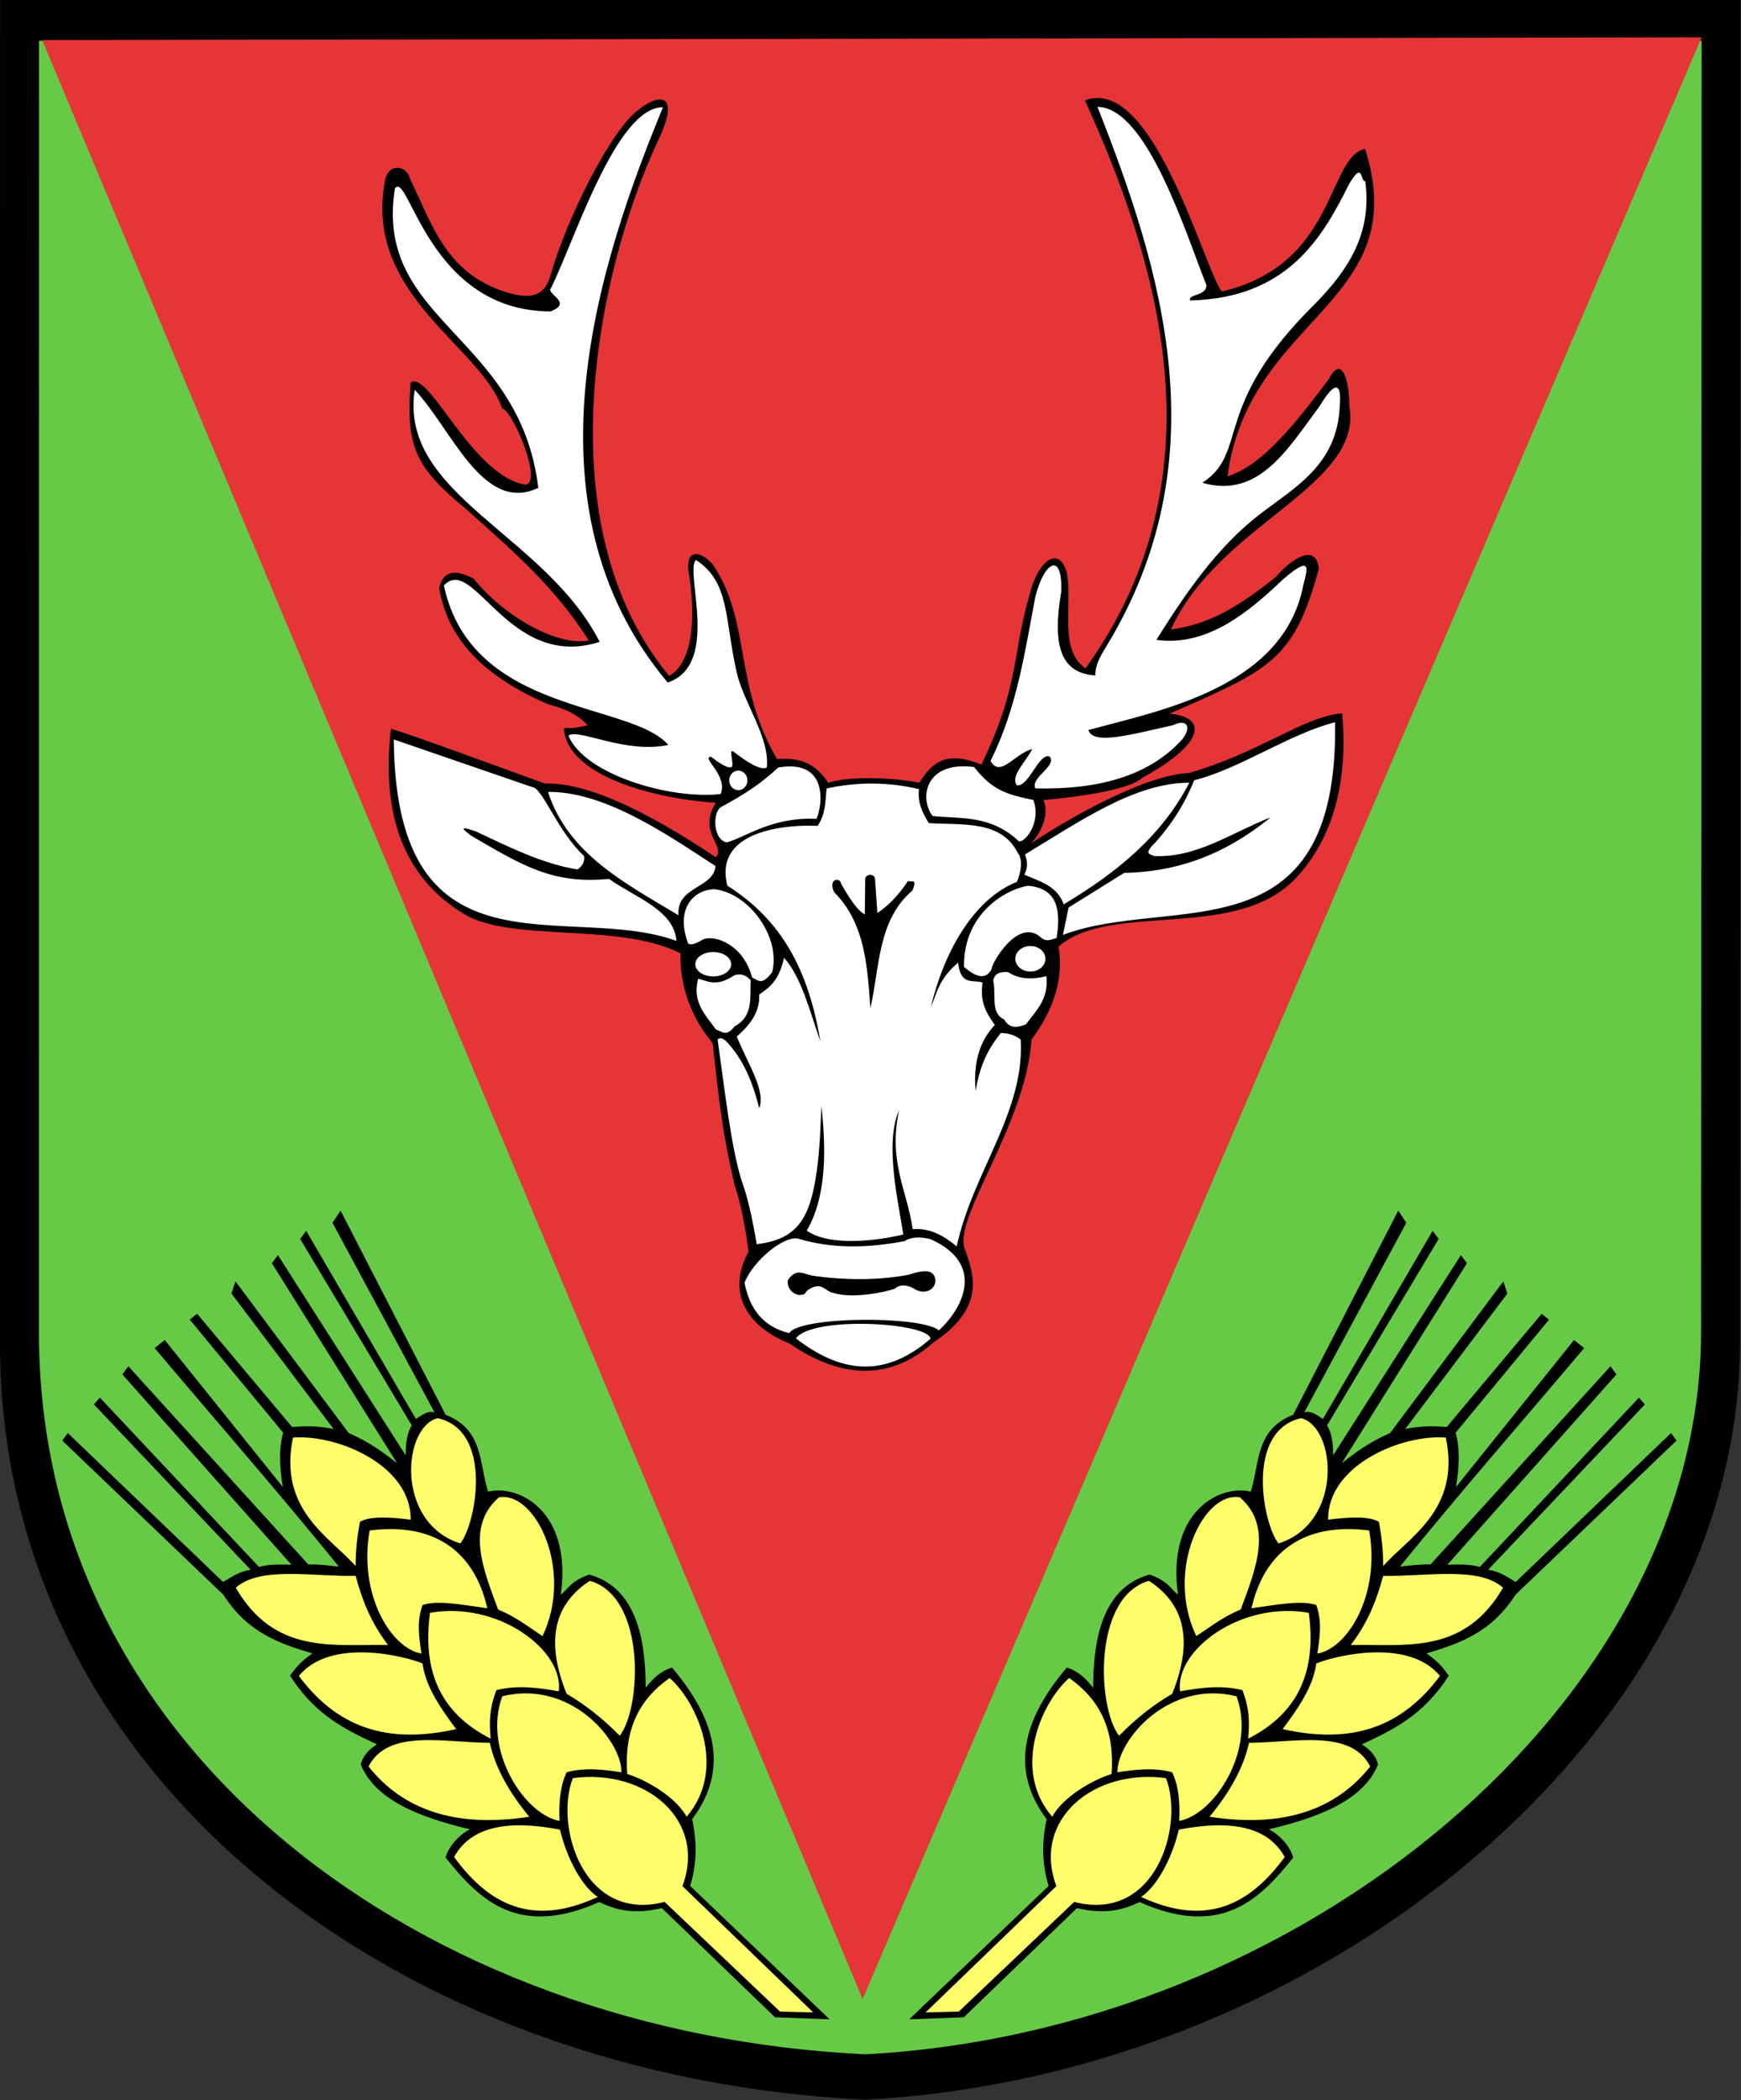 <?xml version="1.0" encoding="UTF-8" standalone="no"?>
<!-- Created with Inkscape (http://www.inkscape.org/) -->
<svg
   xmlns:svg="http://www.w3.org/2000/svg"
   xmlns="http://www.w3.org/2000/svg"
   version="1.0"
   width="738.058"
   height="889.878"
   id="svg5773">
  <rect width="100%" height="100%" fill="#333333" stroke="none"/>
  <defs
     id="defs5775" />
  <g
     transform="translate(-5.698,-49.867)"
     id="layer1">
    <g
       transform="translate(1181.919,49.875)"
       id="g2574" />
    <g
       transform="matrix(0.969,0,0,0.969,-18.858,9.94)"
       id="g3404">
      <path
         d="M 25.382,41.195 L 25.336,629.258 C 25.831,820.868 201.849,949.817 403.996,959.341 C 604.728,948.672 786.081,797.804 786.576,628.812 L 786.839,41.195 L 25.382,41.195 z"
         id="path3353"
         style="fill:#000000;fill-opacity:1;fill-rule:evenodd;stroke:none;stroke-width:7.647;stroke-linecap:round;stroke-linejoin:round;stroke-miterlimit:4;stroke-dasharray:none;stroke-dashoffset:0;stroke-opacity:1" />
      <path
         d="M 38.797,55.378 L 38.753,624.677 C 39.23,809.535 209.046,933.94 404.07,943.128 C 597.728,932.836 772.691,787.283 773.168,624.247 L 773.422,55.378 L 38.797,55.378 z"
         id="rect2571"
         style="fill:#66ca46;fill-opacity:1;fill-rule:evenodd;stroke:#000000;stroke-width:7.261;stroke-linecap:round;stroke-linejoin:round;stroke-miterlimit:4;stroke-dasharray:none;stroke-dashoffset:0;stroke-opacity:1" />
      <path
         d="M 43.796,58.731 L 769.784,57.525 L 402.739,915.379 L 43.796,58.731 z"
         id="path2507"
         style="fill:#e63536;fill-opacity:1;fill-rule:evenodd;stroke:none;stroke-width:3.572;stroke-linecap:butt;stroke-linejoin:miter;stroke-miterlimit:4;stroke-dasharray:none;stroke-opacity:1" />
      <g
         transform="translate(818.87,0)"
         id="g3349">
        <path
           d="M -505.993,103.493 C -494.486,79.732 -506.624,81.911 -516.763,91.402 C -527.669,101.952 -544.62,134.673 -552.356,160.428 C -554.922,170.605 -560.633,172.638 -573.001,168.686 C -598.665,160.118 -604.541,139.116 -614.012,119.658 C -615.466,113.289 -623.977,112.099 -625.198,120.738 C -634.199,170.399 -583.091,192.67 -573.818,219.826 C -569.4,220.427 -555.742,252.313 -563.718,253.131 C -587.149,249.236 -605.775,202.776 -613.875,208.496 C -615.951,236.524 -612.137,245.254 -589.429,263.99 C -568.531,282.575 -550.727,298.054 -535.944,321.22 C -549.787,324.067 -573.411,310.405 -586.26,294.285 C -595.251,289.465 -599.894,291.474 -601.4,298.414 C -598.514,314.988 -588.607,334.141 -553.853,349.099 C -546.644,351.066 -540.799,353.509 -536.464,358.349 C -545.161,360.504 -545.844,359.019 -546.834,359.797 C -545.433,380.074 -508.641,390.344 -480.376,392.236 C -488.516,405.086 -475.863,411.189 -480.386,416.052 C -505.938,398.945 -534.975,383.096 -555.103,383.846 C -575.249,376.543 -618.455,360.657 -622.501,359.934 C -626.788,397.341 -617.025,424.942 -590.341,440.987 C -569.691,453.403 -522.029,444.39 -495.768,458.139 C -496.234,468.102 -493.373,483.585 -481.762,497.328 C -478.425,526.965 -477.578,535.404 -472.16,559.407 C -469.948,565.311 -467.279,577.947 -466.062,588.519 C -475.827,606.44 -466.786,621.228 -448.378,628.52 C -426.327,643.786 -404.572,645.549 -385.186,628.224 C -362.257,613.004 -367.542,598.684 -371.192,587.959 C -377.569,574.688 -344.937,534.104 -342.24,495.743 C -336.646,488.184 -327.289,473.385 -330.445,455.165 C -307.642,435.08 -252.278,453.221 -226.237,424.812 C -212.587,409.92 -203.345,387.292 -206.342,353.124 C -222.96,354.365 -242.931,370.607 -273.458,379.222 C -290.859,380.016 -320.505,395.488 -342.586,410.079 C -337.217,404.561 -334.594,396.566 -337.019,391.026 C -325.955,390.104 -299.501,387.025 -293.755,381.275 C -268.321,367.52 -263.683,355.141 -281.824,353.228 C -238.019,334.036 -227.505,330.119 -216.576,290.02 C -217.561,278.127 -229.098,285.955 -235.164,293.309 C -250.741,305.807 -263.67,314.074 -281.264,316.483 C -260.39,270.122 -196.829,253.875 -203.212,218.635 C -203.096,208.236 -206.407,195.777 -212.134,206.895 C -224.398,223.063 -240.161,244.486 -256.49,249.474 C -247.211,179.296 -174.727,174.072 -196.331,106.279 C -213.088,110.104 -208.631,156.822 -258.963,168.67 C -266.357,159.936 -288.895,73.582 -318.865,85.113 C -288.782,151.659 -256.58,247.32 -318.601,333.415 C -330.112,325.782 -324.544,306.994 -326.563,292.717 C -329.093,281.117 -336.997,283.907 -341.687,296.462 C -351.437,327.413 -346.563,339.25 -364.197,375.529 C -379.364,369.383 -385.673,374.296 -391.323,383.491 C -400.958,381.399 -421.547,380.285 -431.182,383.491 C -437.203,374.272 -444.178,372.537 -453.587,373.105 C -472.89,339.955 -464.675,313.015 -481.882,287.716 C -488.149,281.208 -493.569,282.173 -492.285,291.045 C -489.464,307.561 -489.269,330.295 -500.783,336.744 C -555.627,270.574 -532.181,159.824 -505.993,103.493 z"
           id="path2527"
           style="fill:#000000;fill-opacity:1;fill-rule:evenodd;stroke:none;stroke-width:0.99px;stroke-linecap:butt;stroke-linejoin:miter;stroke-opacity:1" />
        <path
           d="M -497.6,452.626 C -545.054,435.345 -620.362,472.031 -621.257,364.541 L -560.759,385.352 C -556.159,385.599 -549.828,404.468 -538.099,415.425 C -537.411,417.786 -539.024,420.317 -540.916,421.387 C -556.169,418.937 -570.823,411.594 -585.442,404.712 C -594.248,401.721 -589.957,404.566 -587.378,406.648 C -565.316,419.461 -551.941,427.949 -527.123,425.523 C -515.534,433.683 -498.579,439.16 -497.6,452.626 z M -458.065,376.802 C -461.832,378.894 -472.089,370.07 -472.99,369.661 C -474.672,368.897 -472.248,375.744 -473.438,376.592 C -474.935,377.659 -480.01,374.082 -482.41,372.121 C -487.204,372.267 -474.946,380.026 -478.222,388.404 C -500.307,390.936 -537.811,379.87 -544.86,362.898 C -540.58,359.457 -520.381,370.932 -501.167,366.963 C -517.316,347.95 -587.211,353.905 -599.331,297.229 C -586.338,283.142 -571.043,334.649 -531.188,321.878 C -555.171,274.721 -619.161,257.505 -612.084,211.671 C -595.883,228.742 -582.222,266.093 -558.027,254.535 C -566.115,187.457 -630.027,181.742 -620.761,123.653 C -614.791,115.034 -606.227,177.316 -552.676,177.375 C -542.467,173.441 -555.038,169.712 -552.441,167.155 C -541.684,145.183 -523.796,87.986 -503.479,88.099 C -530.918,154.599 -567.028,261.639 -501.417,339.652 C -478.147,331.848 -494.164,291.091 -489.072,286.042 C -474.175,295.776 -476.617,311.442 -471.216,335.287 C -468.239,348.43 -456.613,363.869 -458.065,376.802 z M -466.544,382.447 C -466.544,384.808 -468.327,386.724 -470.523,386.724 C -472.719,386.724 -474.501,384.808 -474.501,382.447 C -474.501,380.086 -472.719,378.17 -470.523,378.17 C -468.327,378.17 -466.544,380.086 -466.544,382.447 z M -478.395,394.257 C -466.808,388.022 -460.394,383.589 -453.05,376.823 C -431.459,373.032 -433.439,392.54 -436.308,399.256 C -455.879,398.352 -467.288,407.282 -475.496,409.543 C -481.226,408.763 -482.04,397.459 -478.395,394.257 z M -313.4,87.942 C -285.36,158.912 -259.289,241.79 -309.714,324.167 C -311.862,327.676 -314.571,332.226 -314.291,336.562 C -329.201,335.622 -333.341,324.004 -329.282,300.19 C -328.51,282.491 -336.457,286.203 -340.546,301.971 C -345.168,326.252 -348.607,350.714 -360.173,373.926 C -355.962,381.619 -349.427,370.499 -341.954,368.787 C -344.996,374.75 -351.732,380.715 -348.592,384.618 C -343.395,385.221 -339.028,370.379 -334.42,371.988 C -330.717,376.07 -342.894,381.132 -340.573,385.954 C -313.502,386.544 -291.28,380.846 -276.481,364.7 C -272.168,359.504 -273.84,355.175 -280.436,358.335 C -298.679,362.38 -315.384,367.198 -317.365,360.401 C -286.13,351.975 -233.957,342.074 -223.863,299.535 C -222.961,293.457 -216.982,281.32 -232.327,294.635 C -246.798,308.433 -265.288,324.154 -287.642,321 C -274.585,300.149 -261.093,280.73 -243.018,266.571 C -227.114,254.272 -208.365,244.615 -207.381,218.462 C -207.065,214.505 -206.553,202.869 -216.29,218.907 C -230.218,237.598 -242.841,259.422 -267.518,252.316 C -246.768,238.753 -264.158,219.275 -218.072,173.916 C -204.065,159.571 -193.126,143.644 -196.245,120.461 C -198.522,120.647 -197.073,111.053 -203.372,121.797 C -214.835,144.78 -230.069,171.631 -272.864,172.579 C -273.926,169.682 -265.657,170.779 -265.736,165.897 C -275.011,142.458 -291.924,88.128 -313.4,87.942 z M -367.392,376.583 C -359.286,386.963 -352.962,388.583 -341.453,391.022 C -337.85,400.805 -345.088,409.694 -347.773,409.105 C -360.088,397.486 -372.866,399.322 -385.537,398.031 C -391.524,390.179 -388.755,373.847 -367.392,376.583 z M -553.778,387.502 C -529.109,387.105 -501.361,406.301 -480.508,419.91 C -481.319,429.751 -497.676,428.667 -496.712,441.398 C -520.083,427.374 -544.92,414.679 -553.778,387.502 z M -345.064,414.803 C -344.279,417.437 -343.455,420.059 -345.417,423.609 C -338.82,426.689 -331.21,428.249 -328.156,436.643 C -305.598,423.153 -285.495,407.208 -273.203,383.451 C -297.157,383.484 -321.111,400.381 -345.064,414.803 z M -271.09,382.395 C -251.242,377.445 -229.301,362.029 -209.444,357.032 C -207.869,461.147 -281.449,432.092 -328.508,450.029 L -326.042,438.052 C -317.94,433.003 -309.838,427.954 -301.736,422.905 C -281.172,422.463 -260.06,416.816 -237.625,398.599 C -254.442,405.177 -270.198,416.525 -288.703,415.507 C -290.246,414.622 -293.575,414.854 -287.998,409.519 C -279.048,399.373 -274.445,390.676 -271.09,382.395 z M -492.477,453.739 C -498.297,438.246 -489.746,430.212 -481.061,430.028 C -465.72,431.658 -451.782,451.179 -455.719,466.285 C -460.34,472.646 -462.08,469.538 -464.501,468.668 C -468.087,454.59 -480.445,449.765 -485.954,451.983 C -489.57,454.19 -491.534,454.539 -492.477,453.739 z M -473.659,462.835 C -473.659,465.778 -477.172,468.166 -481.5,468.166 C -485.828,468.166 -489.341,465.778 -489.341,462.835 C -489.341,459.891 -485.828,457.503 -481.5,457.503 C -477.172,457.503 -473.659,459.891 -473.659,462.835 z M -488.086,469.17 C -483.678,470.233 -480.171,472.935 -472.279,467.665 C -469.895,466.909 -467.512,467.218 -465.128,469.797 C -465.482,477.325 -463.872,485.639 -472.154,489.996 C -475.857,494.887 -477.852,492.094 -480.308,491.376 C -484.865,484.998 -490.872,479.378 -488.086,469.17 z M -343.813,428.523 C -330.734,429.609 -329.41,439.316 -331.268,451.355 C -333.495,451.928 -335.626,453.363 -338.168,451.104 C -348.19,442.08 -359.949,462.774 -359.746,465.03 C -363.164,471.523 -369.536,465.795 -371.79,464.026 C -372.142,440.898 -353.867,430.211 -343.813,428.523 z M -336.16,460.451 C -336.16,463.533 -339.111,466.034 -342.747,466.034 C -346.382,466.034 -349.333,463.533 -349.333,460.451 C -349.333,457.369 -346.382,454.868 -342.747,454.868 C -339.111,454.868 -336.16,457.369 -336.16,460.451 z M -358.993,470.048 C -358.39,466.633 -355.73,466.046 -352.47,466.285 C -347.932,469.259 -342.329,469.75 -335.784,468.041 C -334.527,477.884 -340.212,483.099 -344.691,489.117 C -350.559,491.51 -352.646,489.54 -354.226,486.985 C -360.394,484.201 -357.593,475.811 -358.993,470.048 z M -445.326,626.434 C -426.6,640.949 -407.196,644.621 -386.435,626.587 C -387.36,619.47 -438.027,616.519 -445.326,626.434 z M -448.233,624.14 C -443.848,616.747 -390.59,616.437 -382.764,622.916 C -371.98,613.042 -362.366,593.708 -386.588,582.992 C -391.274,581.948 -395.106,582.101 -397.754,583.91 C -413.853,586.985 -429.328,587.251 -443.797,582.992 C -449.842,580.779 -463.876,592.167 -467.812,602.113 C -465.573,613.742 -459.443,621.481 -448.233,624.14 z M -448.692,600.736 C -449.465,602.197 -448.454,606.71 -443.95,607.467 C -440.525,607.319 -441.676,606.598 -440.126,605.325 C -433.925,601.13 -432.603,605.995 -428.959,606.549 C -420.383,609.317 -405.574,606.037 -402.037,604.713 C -399.615,602.373 -395.536,603.343 -393.165,605.019 C -388.814,607.405 -384.52,605.179 -384.293,601.348 C -384.626,596.132 -388.982,596.296 -395.919,598.595 C -408.986,601.08 -423.626,601.09 -437.831,599.054 C -442.305,598.262 -445.008,595.607 -448.692,600.736 z M -462.459,585.287 C -464.308,574.515 -466.375,564.719 -469.036,557.6 C -473.745,542.658 -476.408,517.995 -479.591,495.802 C -478.845,495.049 -477.877,494.743 -475.92,496.414 C -470.217,502.425 -465.061,510.843 -461.388,525.783 C -458.276,518.2 -466.934,505.319 -471.178,494.425 C -465.066,489.197 -460.994,483.331 -461.388,476.07 C -456.905,473.16 -452.605,469.733 -450.527,460.008 C -442.822,468.591 -439.284,483.424 -434.619,496.567 C -439.794,465.5 -451.429,443.597 -475.308,428.497 C -481.734,403.518 -447.416,401.693 -435.843,402.34 C -432.12,396.885 -432.545,391.429 -431.866,385.973 C -419.006,383.145 -405.158,382.989 -391.483,386.279 C -392.152,391.918 -390.167,396.286 -387.2,401.117 C -372.217,402.036 -355.428,399.793 -348.194,414.272 C -345.932,416.994 -346.852,422.874 -348.652,426.815 C -368.409,434.715 -380.991,459.048 -386.282,481.576 C -383.554,475.267 -382.799,469.222 -374.351,462.15 C -373.283,472.561 -367.683,469.376 -363.643,470.869 C -365.014,479.668 -361.707,484.569 -358.289,489.378 C -365.392,496.865 -367.752,506.724 -366.702,518.288 C -364.558,505.242 -360.242,498.713 -355.689,492.896 C -352.614,493.021 -349.639,493.649 -346.97,495.802 C -345.208,527.716 -368.053,553.797 -374.962,586.205 C -380.59,581.635 -386.588,578.027 -394.236,578.709 C -396.63,561.697 -405.042,549.5 -400.202,526.701 C -406.804,541.463 -400.149,568.308 -398.366,581.004 C -409.776,583.818 -430.682,586.328 -440.585,579.321 C -432.354,565.15 -431.838,545.936 -434.16,524.866 C -434.602,532.405 -434.607,541.706 -436.193,553.196 C -439.233,575.368 -445.534,583.075 -462.459,585.287 z M -412.745,482.035 C -414.095,463.56 -415.04,444.927 -428.653,431.251 C -431.374,425.226 -425.818,424.767 -425.594,427.58 C -421.908,434.032 -418.334,439.48 -415.192,441.041 L -415.001,425.132 C -414.335,423.438 -410.991,423.032 -410.713,425.534 L -409.686,440.429 C -405.43,437.593 -401.025,433.556 -396.225,426.356 C -395.308,427.348 -391.895,424.774 -394.389,430.639 C -409.614,443.632 -408.597,464.007 -412.745,482.035 z"
           id="path3302"
           style="fill:#ffffff;fill-opacity:1;fill-rule:evenodd;stroke:none;stroke-width:1px;stroke-linecap:butt;stroke-linejoin:miter;stroke-opacity:1" />
      </g>
      <g
         transform="translate(813.726,-4.359)"
         id="g3396">
        <g
           id="g3386">
          <path
             d="M -642.708,523.187 L -596.737,612.477 C -580.063,618.909 -582.136,633.861 -578.172,646.071 C -565.122,642.823 -541.307,654.211 -546.346,691.158 C -542.773,688.211 -542.065,685.264 -533.969,682.317 C -510.893,688.619 -509.377,716.184 -509.216,731.824 C -506.168,727.898 -502.694,724.506 -497.723,722.983 C -474.825,749.901 -475.328,771.169 -488.882,789.288 C -486.355,801.129 -487.273,810.386 -489.766,818.461 L -428.767,876.809 L -452.636,875.925 L -502.143,828.186 C -515.19,831.213 -522.707,828.711 -529.549,825.534 C -564.541,841.094 -581.577,825.23 -596.737,806.085 C -595.84,802.337 -592.111,796.883 -586.128,793.708 C -608.688,788.368 -627.563,780.761 -633.867,765.418 C -632.898,761.361 -630.174,758.707 -626.795,756.578 C -640.288,750.258 -653.775,743.905 -664.809,726.52 C -660.691,720.648 -657.999,719.056 -655.085,716.795 C -669.338,712.539 -683.432,707.754 -693.983,691.158 L -764.466,623.739 L -762.055,620.433 L -694.104,685.562 C -690.425,683.444 -687.108,680.965 -682.055,680.222 L -750.623,607.935 L -748.031,604.932 L -678.409,678.986 C -673.678,677.693 -668.947,677.902 -664.216,678.018 L -738.186,594.796 L -735.534,591.259 L -656.853,677.897 C -650.878,677.833 -647.698,678.468 -643.471,678.841 C -670.704,645.294 -697.169,615.13 -724.041,583.303 L -719.621,579.767 L -667.994,644.012 C -669.56,634.486 -669.637,626.449 -667.813,620.312 L -708.661,570.866 L -705.476,568.274 L -663.925,617.781 C -658.776,617.474 -653.745,617.089 -645.772,618.665 L -690.447,559.433 L -688.679,554.129 L -639.172,620.433 C -630.315,624.259 -623.942,628.912 -617.954,633.694 L -672.766,546.173 L -670.114,542.636 L -614.212,630.206 C -614.3,624.38 -613.41,620.022 -611.56,617.103 L -660.389,535.564 L -657.737,532.028 L -609.755,614.269 C -607.243,612.803 -605.037,610.574 -601.618,611.375 L -646.244,528.491 L -642.708,523.187 z"
             transform="translate(3.321,51.748)"
             id="path3355"
             style="fill:#000000;fill-opacity:1;fill-rule:evenodd;stroke:none;stroke-width:1px;stroke-linecap:butt;stroke-linejoin:miter;stroke-opacity:1" />
          <path
             d="M -660.193,674.183 C -640.787,672.663 -608.436,686.328 -608.717,710.074 C -618.101,708.9 -626.522,708.448 -630.913,711.019 C -632.141,717.473 -632.833,723.927 -632.802,730.381 C -643.688,717.872 -666.863,705.927 -660.193,674.183 z M -586.994,720.464 C -580.066,711.788 -572.454,671.201 -596.911,665.682 C -612.306,669.598 -615.527,711.467 -586.994,720.464 z M -685.222,739.826 C -674.583,730.284 -651.423,735.052 -632.802,734.631 C -630.081,744.706 -626.35,754.781 -618.635,764.855 C -642.822,764.477 -668.267,769.132 -685.222,739.826 z M -626.663,714.797 C -631.666,742.814 -617.326,766.338 -603.995,768.633 C -605.085,761.55 -606.125,754.466 -603.523,747.382 C -596.89,745.194 -586.857,747.209 -575.188,748.799 C -581.252,722.159 -600.292,711.37 -626.663,714.797 z M -570.102,700.302 C -554.12,697.479 -537.286,732.231 -551.03,760.968 C -557.178,757.027 -562.118,752.845 -570.465,749.344 C -577.31,731.139 -584.497,712.843 -570.102,700.302 z M -540.495,786.216 C -550.273,762.001 -545.225,746.508 -530.324,736.811 C -505.767,743.823 -507.63,791.993 -517.246,804.561 C -524.996,796.632 -532.745,790.757 -540.495,786.216 z M -600.253,750.797 C -570.538,745.537 -541.581,767.176 -543.946,785.126 C -552.516,783.623 -561.672,782.286 -571.192,784.581 C -574.322,792.599 -574.384,798.76 -573.734,805.832 C -593.042,795.992 -604.149,779.489 -600.253,750.797 z M -603.523,772.956 C -602.277,782.959 -595.483,792.757 -588.81,801.655 C -623.079,809.369 -643.151,797.694 -657.65,778.405 C -643.685,761.386 -610.82,769.867 -603.523,772.956 z M -574.098,807.649 C -571.495,819.288 -565.209,829.781 -556.842,839.98 C -589.613,845.023 -612.279,836.683 -627.135,818.002 C -618.658,801.38 -593.865,807.561 -574.098,807.649 z M -568.649,787.305 C -539.002,779.88 -516.368,806.459 -516.519,820.545 C -522.674,819.605 -532.196,818.133 -540.495,820.545 C -543.535,827.054 -543.906,834.326 -543.583,841.796 C -559.031,838.99 -577.255,810.714 -568.649,787.305 z M -589.718,857.598 C -582.292,844.038 -565.828,841.266 -543.401,845.61 C -540.179,859.05 -533.372,870.803 -526.873,875.035 C -556.136,888.623 -574.917,877.754 -589.718,857.598 z M -537.771,823.088 C -506.044,818.802 -479.021,841.329 -489.819,870.313 L -432.604,925.53 L -447.135,925.167 L -497.629,877.215 C -533.294,886.43 -545.864,843.854 -537.771,823.088 z M -513.976,821.271 C -515.449,800.803 -508.012,788.167 -495.45,779.313 C -483.901,789.254 -469.853,818.796 -488.003,839.98 C -492.543,831.531 -505.258,824.01 -513.976,821.271 z"
             id="path3357"
             style="fill:#ffff6c;fill-opacity:1;fill-rule:evenodd;stroke:none;stroke-width:1px;stroke-linecap:butt;stroke-linejoin:miter;stroke-opacity:1" />
        </g>
        <g
           transform="matrix(-1,0,0,1,-816.055,0)"
           id="g3390">
          <path
             d="M -642.708,523.187 L -596.737,612.477 C -580.063,618.909 -582.136,633.861 -578.172,646.071 C -565.122,642.823 -541.307,654.211 -546.346,691.158 C -542.773,688.211 -542.065,685.264 -533.969,682.317 C -510.893,688.619 -509.377,716.184 -509.216,731.824 C -506.168,727.898 -502.694,724.506 -497.723,722.983 C -474.825,749.901 -475.328,771.169 -488.882,789.288 C -486.355,801.129 -487.273,810.386 -489.766,818.461 L -428.767,876.809 L -452.636,875.925 L -502.143,828.186 C -515.19,831.213 -522.707,828.711 -529.549,825.534 C -564.541,841.094 -581.577,825.23 -596.737,806.085 C -595.84,802.337 -592.111,796.883 -586.128,793.708 C -608.688,788.368 -627.563,780.761 -633.867,765.418 C -632.898,761.361 -630.174,758.707 -626.795,756.578 C -640.288,750.258 -653.775,743.905 -664.809,726.52 C -660.691,720.648 -657.999,719.056 -655.085,716.795 C -669.338,712.539 -683.432,707.754 -693.983,691.158 L -764.466,623.739 L -762.055,620.433 L -694.104,685.562 C -690.425,683.444 -687.108,680.965 -682.055,680.222 L -750.623,607.935 L -748.031,604.932 L -678.409,678.986 C -673.678,677.693 -668.947,677.902 -664.216,678.018 L -738.186,594.796 L -735.534,591.259 L -656.853,677.897 C -650.878,677.833 -647.698,678.468 -643.471,678.841 C -670.704,645.294 -697.169,615.13 -724.041,583.303 L -719.621,579.767 L -667.994,644.012 C -669.56,634.486 -669.637,626.449 -667.813,620.312 L -708.661,570.866 L -705.476,568.274 L -663.925,617.781 C -658.776,617.474 -653.745,617.089 -645.772,618.665 L -690.447,559.433 L -688.679,554.129 L -639.172,620.433 C -630.315,624.259 -623.942,628.912 -617.954,633.694 L -672.766,546.173 L -670.114,542.636 L -614.212,630.206 C -614.3,624.38 -613.41,620.022 -611.56,617.103 L -660.389,535.564 L -657.737,532.028 L -609.755,614.269 C -607.243,612.803 -605.037,610.574 -601.618,611.375 L -646.244,528.491 L -642.708,523.187 z"
             transform="translate(3.321,51.748)"
             id="path3392"
             style="fill:#000000;fill-opacity:1;fill-rule:evenodd;stroke:none;stroke-width:1px;stroke-linecap:butt;stroke-linejoin:miter;stroke-opacity:1" />
          <path
             d="M -660.193,674.183 C -640.787,672.663 -608.436,686.328 -608.717,710.074 C -618.101,708.9 -626.522,708.448 -630.913,711.019 C -632.141,717.473 -632.833,723.927 -632.802,730.381 C -643.688,717.872 -666.863,705.927 -660.193,674.183 z M -586.994,720.464 C -580.066,711.788 -572.454,671.201 -596.911,665.682 C -612.306,669.598 -615.527,711.467 -586.994,720.464 z M -685.222,739.826 C -674.583,730.284 -651.423,735.052 -632.802,734.631 C -630.081,744.706 -626.35,754.781 -618.635,764.855 C -642.822,764.477 -668.267,769.132 -685.222,739.826 z M -626.663,714.797 C -631.666,742.814 -617.326,766.338 -603.995,768.633 C -605.085,761.55 -606.125,754.466 -603.523,747.382 C -596.89,745.194 -586.857,747.209 -575.188,748.799 C -581.252,722.159 -600.292,711.37 -626.663,714.797 z M -570.102,700.302 C -554.12,697.479 -537.286,732.231 -551.03,760.968 C -557.178,757.027 -562.118,752.845 -570.465,749.344 C -577.31,731.139 -584.497,712.843 -570.102,700.302 z M -540.495,786.216 C -550.273,762.001 -545.225,746.508 -530.324,736.811 C -505.767,743.823 -507.63,791.993 -517.246,804.561 C -524.996,796.632 -532.745,790.757 -540.495,786.216 z M -600.253,750.797 C -570.538,745.537 -541.581,767.176 -543.946,785.126 C -552.516,783.623 -561.672,782.286 -571.192,784.581 C -574.322,792.599 -574.384,798.76 -573.734,805.832 C -593.042,795.992 -604.149,779.489 -600.253,750.797 z M -603.523,772.956 C -602.277,782.959 -595.483,792.757 -588.81,801.655 C -623.079,809.369 -643.151,797.694 -657.65,778.405 C -643.685,761.386 -610.82,769.867 -603.523,772.956 z M -574.098,807.649 C -571.495,819.288 -565.209,829.781 -556.842,839.98 C -589.613,845.023 -612.279,836.683 -627.135,818.002 C -618.658,801.38 -593.865,807.561 -574.098,807.649 z M -568.649,787.305 C -539.002,779.88 -516.368,806.459 -516.519,820.545 C -522.674,819.605 -532.196,818.133 -540.495,820.545 C -543.535,827.054 -543.906,834.326 -543.583,841.796 C -559.031,838.99 -577.255,810.714 -568.649,787.305 z M -589.718,857.598 C -582.292,844.038 -565.828,841.266 -543.401,845.61 C -540.179,859.05 -533.372,870.803 -526.873,875.035 C -556.136,888.623 -574.917,877.754 -589.718,857.598 z M -537.771,823.088 C -506.044,818.802 -479.021,841.329 -489.819,870.313 L -432.604,925.53 L -447.135,925.167 L -497.629,877.215 C -533.294,886.43 -545.864,843.854 -537.771,823.088 z M -513.976,821.271 C -515.449,800.803 -508.012,788.167 -495.45,779.313 C -483.901,789.254 -469.853,818.796 -488.003,839.98 C -492.543,831.531 -505.258,824.01 -513.976,821.271 z"
             id="path3394"
             style="fill:#ffff6c;fill-opacity:1;fill-rule:evenodd;stroke:none;stroke-width:1px;stroke-linecap:butt;stroke-linejoin:miter;stroke-opacity:1" />
        </g>
      </g>
    </g>
  </g>
</svg>

